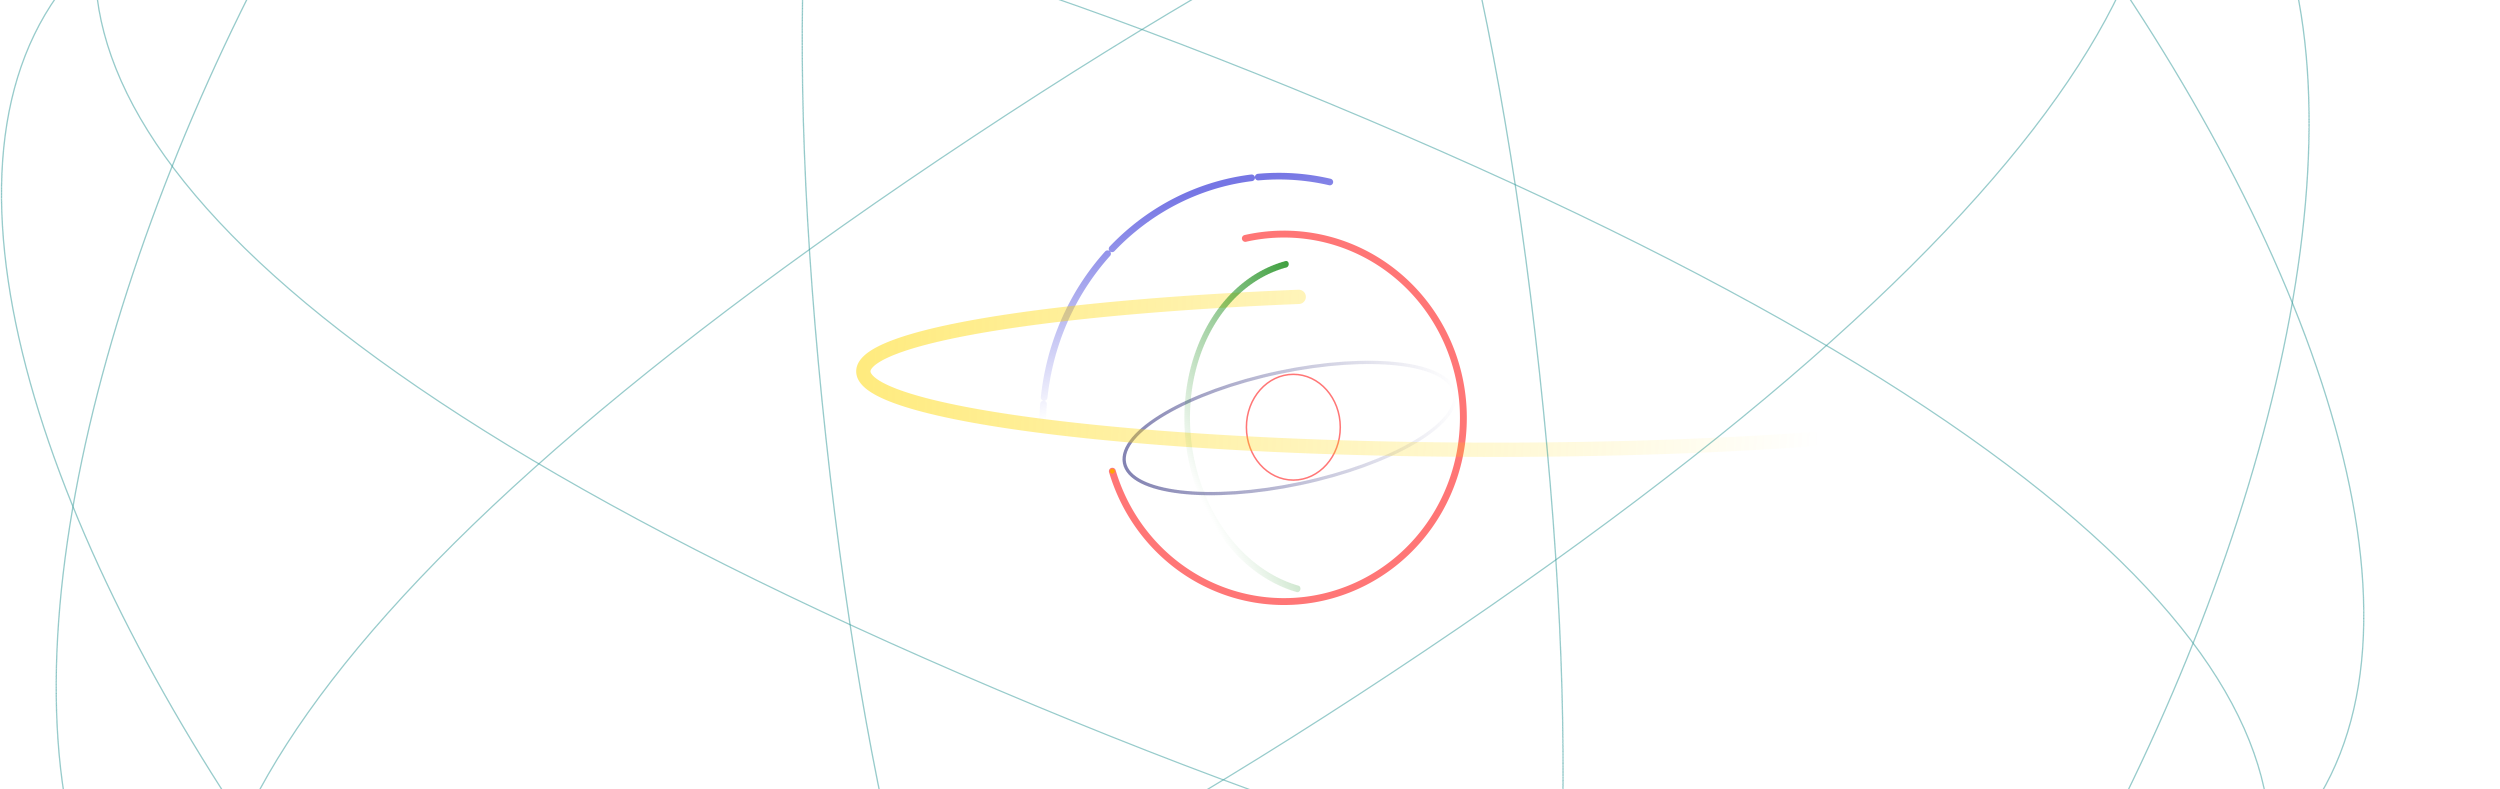 <?xml version="1.0" encoding="UTF-8" standalone="no"?>
<svg
   xmlns:osb="http://www.openswatchbook.org/uri/2009/osb"
   xmlns:dc="http://purl.org/dc/elements/1.1/"
   xmlns:cc="http://creativecommons.org/ns#"
   xmlns:rdf="http://www.w3.org/1999/02/22-rdf-syntax-ns#"
   xmlns:svg="http://www.w3.org/2000/svg"
   xmlns="http://www.w3.org/2000/svg"
   xmlns:xlink="http://www.w3.org/1999/xlink"
   xmlns:sodipodi="http://sodipodi.sourceforge.net/DTD/sodipodi-0.dtd"
   xmlns:inkscape="http://www.inkscape.org/namespaces/inkscape"
   version="1.1"
   id="svg12366"
   viewBox="0 0 1900 600"
   sodipodi:docname="hero.svg"
   inkscape:version="0.92.4 (5da689c313, 2019-01-14)"
   width="1900"
   height="600">
  <defs
     id="defs12370">
    <marker
       inkscape:stockid="DotS"
       orient="auto"
       refY="0"
       refX="0"
       id="marker1324"
       style="overflow:visible"
       inkscape:isstock="true">
      <path
         id="path1020"
         d="m -2.5,-1 c 0,2.76 -2.24,5 -5,5 -2.76,0 -5,-2.24 -5,-5 0,-2.76 2.24,-5 5,-5 2.76,0 5,2.24 5,5 z"
         style="fill:#008000;fill-opacity:1;fill-rule:evenodd;stroke:#008000;stroke-width:1pt;stroke-opacity:1"
         transform="matrix(0.2,0,0,0.2,1.48,0.2)"
         inkscape:connector-curvature="0" />
    </marker>
    <linearGradient
       inkscape:collect="always"
       id="linearGradient1257">
      <stop
         style="stop-color:#008000;stop-opacity:1;"
         offset="0"
         id="stop1253" />
      <stop
         style="stop-color:#008000;stop-opacity:0;"
         offset="1"
         id="stop1255" />
    </linearGradient>
    <marker
       inkscape:stockid="DotM"
       orient="auto"
       refY="0"
       refX="0"
       id="DotM"
       style="overflow:visible"
       inkscape:isstock="true">
      <path
         id="path1017"
         d="m -2.5,-1 c 0,2.76 -2.24,5 -5,5 -2.76,0 -5,-2.24 -5,-5 0,-2.76 2.24,-5 5,-5 2.76,0 5,2.24 5,5 z"
         style="fill:#008000;fill-opacity:1;fill-rule:evenodd;stroke:#008000;stroke-width:1pt;stroke-opacity:1"
         transform="matrix(0.4,0,0,0.4,2.96,0.4)"
         inkscape:connector-curvature="0" />
    </marker>
    <linearGradient
       inkscape:collect="always"
       id="linearGradient867">
      <stop
         style="stop-color:#ffd700;stop-opacity:1;"
         offset="0"
         id="stop863" />
      <stop
         style="stop-color:#ffd700;stop-opacity:0;"
         offset="1"
         id="stop865" />
    </linearGradient>
    <marker
       inkscape:stockid="Arrow2Send"
       orient="auto"
       refY="0"
       refX="0"
       id="marker26486"
       style="overflow:visible"
       inkscape:isstock="true">
      <path
         id="path26484"
         style="fill:#006400;fill-opacity:1;fill-rule:evenodd;stroke:#006400;stroke-width:0.625;stroke-linejoin:round;stroke-opacity:1"
         d="M 8.719,4.034 -2.207,0.016 8.719,-4.002 c -1.745,2.372 -1.735,5.617 -6e-7,8.035 z"
         transform="matrix(-0.3,0,0,-0.3,0.69,0)"
         inkscape:connector-curvature="0" />
    </marker>
    <marker
       inkscape:isstock="true"
       style="overflow:visible"
       id="marker26413"
       refX="0"
       refY="0"
       orient="auto"
       inkscape:stockid="DotL">
      <path
         transform="matrix(0.8,0,0,0.8,5.92,0.8)"
         style="fill:#006400;fill-opacity:1;fill-rule:evenodd;stroke:#006400;stroke-width:1pt;stroke-opacity:1"
         d="m -2.5,-1 c 0,2.76 -2.24,5 -5,5 -2.76,0 -5,-2.24 -5,-5 0,-2.76 2.24,-5 5,-5 2.76,0 5,2.24 5,5 z"
         id="path26411"
         inkscape:connector-curvature="0" />
    </marker>
    <linearGradient
       inkscape:collect="always"
       id="linearGradient23982">
      <stop
         style="stop-color:#191970;stop-opacity:1;"
         offset="0"
         id="stop23978" />
      <stop
         style="stop-color:#191970;stop-opacity:0;"
         offset="1"
         id="stop23980" />
    </linearGradient>
    <marker
       inkscape:stockid="DotS"
       orient="auto"
       refY="0"
       refX="0"
       id="marker22037"
       style="overflow:visible"
       inkscape:isstock="true">
      <path
         id="path22035"
         d="m -2.5,-1 c 0,2.76 -2.24,5 -5,5 -2.76,0 -5,-2.24 -5,-5 0,-2.76 2.24,-5 5,-5 2.76,0 5,2.24 5,5 z"
         style="fill:#008000;fill-opacity:1;fill-rule:evenodd;stroke:#008000;stroke-width:1pt;stroke-opacity:1"
         transform="matrix(0.2,0,0,0.2,1.48,0.2)"
         inkscape:connector-curvature="0" />
    </marker>
    <marker
       inkscape:isstock="true"
       style="overflow:visible"
       id="marker13402"
       refX="0"
       refY="0"
       orient="auto"
       inkscape:stockid="DotS">
      <path
         transform="matrix(0.2,0,0,0.2,1.48,0.2)"
         style="fill:#008000;fill-opacity:1;fill-rule:evenodd;stroke:#008000;stroke-width:1pt;stroke-opacity:1"
         d="m -2.5,-1 c 0,2.76 -2.24,5 -5,5 -2.76,0 -5,-2.24 -5,-5 0,-2.76 2.24,-5 5,-5 2.76,0 5,2.24 5,5 z"
         id="path13400"
         inkscape:connector-curvature="0" />
    </marker>
    <marker
       inkscape:stockid="DotS"
       orient="auto"
       refY="0"
       refX="0"
       id="DotS"
       style="overflow:visible"
       inkscape:isstock="true"
       inkscape:collect="always">
      <path
         id="path12990"
         d="m -2.5,-1 c 0,2.76 -2.24,5 -5,5 -2.76,0 -5,-2.24 -5,-5 0,-2.76 2.24,-5 5,-5 2.76,0 5,2.24 5,5 z"
         style="fill:#ffa500;fill-opacity:1;fill-rule:evenodd;stroke:#ffa500;stroke-width:1pt;stroke-opacity:1"
         transform="matrix(0.2,0,0,0.2,1.48,0.2)"
         inkscape:connector-curvature="0" />
    </marker>
    <marker
       inkscape:stockid="Arrow2Send"
       orient="auto"
       refY="0"
       refX="0"
       id="Arrow2Send"
       style="overflow:visible"
       inkscape:isstock="true">
      <path
         id="path12956"
         style="fill:#008000;fill-opacity:1;fill-rule:evenodd;stroke:#008000;stroke-width:0.625;stroke-linejoin:round;stroke-opacity:1"
         d="M 8.719,4.034 -2.207,0.016 8.719,-4.002 c -1.745,2.372 -1.735,5.617 -6e-7,8.035 z"
         transform="matrix(-0.3,0,0,-0.3,0.69,0)"
         inkscape:connector-curvature="0" />
    </marker>
    <linearGradient
       inkscape:collect="always"
       id="linearGradient13282">
      <stop
         style="stop-color:#0000cd;stop-opacity:1;"
         offset="0"
         id="stop13278" />
      <stop
         style="stop-color:#0000cd;stop-opacity:0;"
         offset="1"
         id="stop13280" />
    </linearGradient>
    <marker
       inkscape:stockid="ExperimentalArrow"
       orient="auto-start-reverse"
       refY="3"
       refX="5"
       id="ExperimentalArrow"
       inkscape:isstock="true">
      <path
         id="path13176"
         d="M 10,3 0,6 V 0 Z"
         style="fill:context-stroke;stroke:#0000cd;stroke-opacity:1"
         inkscape:connector-curvature="0" />
    </marker>
    <marker
       style="overflow:visible"
       id="DistanceEnd"
       refX="0"
       refY="0"
       orient="auto"
       inkscape:stockid="DistanceEnd"
       inkscape:isstock="true">
      <g
         id="g2301"
         style="fill:#0000cd;fill-opacity:1;stroke:#0000cd;stroke-opacity:1">
        <path
           style="fill:#0000cd;fill-opacity:1;stroke:#0000cd;stroke-width:1.15;stroke-linecap:square;stroke-opacity:1"
           d="M 0,0 H -2"
           id="path2316"
           inkscape:connector-curvature="0" />
        <path
           style="fill:#0000cd;fill-opacity:1;fill-rule:evenodd;stroke:#0000cd;stroke-opacity:1"
           d="m 0,0 -13,4 4,-4 -4,-4 z"
           id="path2312"
           inkscape:connector-curvature="0" />
        <path
           style="fill:#0000cd;fill-opacity:1;stroke:#0000cd;stroke-width:1;stroke-linecap:square;stroke-opacity:1"
           d="M 0,-4 V 40"
           id="path2314"
           inkscape:connector-curvature="0" />
      </g>
    </marker>
    <linearGradient
       inkscape:collect="always"
       xlink:href="#linearGradient23982"
       id="linearGradient23984"
       x1="445.543"
       y1="1127.304"
       x2="880.516"
       y2="1127.304"
       gradientUnits="userSpaceOnUse"
       gradientTransform="matrix(0.596,0,0,0.608,505.45,-163.823)" />
    <linearGradient
       inkscape:collect="always"
       xlink:href="#linearGradient13282"
       id="linearGradient26403"
       x1="919.041"
       y1="117.007"
       x2="994.42"
       y2="532.852"
       gradientUnits="userSpaceOnUse"
       gradientTransform="matrix(0.308,0,0,0.351,706.692,87.234)" />
    <linearGradient
       inkscape:collect="always"
       xlink:href="#linearGradient867"
       id="linearGradient869"
       x1="51.359"
       y1="585.756"
       x2="1208.227"
       y2="654.079"
       gradientUnits="userSpaceOnUse"
       gradientTransform="matrix(0.676,0,0,0.718,566.715,-132.91)" />
    <marker
       inkscape:isstock="true"
       style="overflow:visible"
       id="SquareS"
       refX="0"
       refY="0"
       orient="auto"
       inkscape:stockid="SquareS">
      <path
         transform="scale(0.2)"
         style="fill:#556b2f;fill-opacity:1;fill-rule:evenodd;stroke:#556b2f;stroke-width:1pt;stroke-opacity:1"
         d="M -5,-5 V 5 H 5 V -5 Z"
         id="path1600"
         inkscape:connector-curvature="0" />
    </marker>
    <marker
       inkscape:isstock="true"
       style="overflow:visible"
       id="Arrow2Lstart"
       refX="0"
       refY="0"
       orient="auto"
       inkscape:stockid="Arrow2Lstart">
      <path
         transform="matrix(1.1,0,0,1.1,1.1,0)"
         d="M 8.719,4.034 -2.207,0.016 8.719,-4.002 c -1.745,2.372 -1.735,5.617 -6e-7,8.035 z"
         style="fill:#556b2f;fill-opacity:1;fill-rule:evenodd;stroke:#556b2f;stroke-width:0.625;stroke-linejoin:round;stroke-opacity:1"
         id="path1542"
         inkscape:connector-curvature="0" />
    </marker>
    <marker
       inkscape:isstock="true"
       style="overflow:visible"
       id="Arrow1Sstart"
       refX="0"
       refY="0"
       orient="auto"
       inkscape:stockid="Arrow1Sstart">
      <path
         transform="matrix(0.2,0,0,0.2,1.2,0)"
         style="fill:#556b2f;fill-opacity:1;fill-rule:evenodd;stroke:#556b2f;stroke-width:1pt;stroke-opacity:1"
         d="M 0,0 5,-5 -12.5,0 5,5 Z"
         id="path1536"
         inkscape:connector-curvature="0" />
    </marker>
    <marker
       inkscape:isstock="true"
       style="overflow:visible"
       id="DotS-3"
       refX="0"
       refY="0"
       orient="auto"
       inkscape:stockid="DotS">
      <path
         transform="matrix(0.2,0,0,0.2,1.48,0.2)"
         style="fill:#ff0000;fill-opacity:1;fill-rule:evenodd;stroke:#ff0000;stroke-width:1pt;stroke-opacity:1"
         d="m -2.5,-1 c 0,2.76 -2.24,5 -5,5 -2.76,0 -5,-2.24 -5,-5 0,-2.76 2.24,-5 5,-5 2.76,0 5,2.24 5,5 z"
         id="path1591"
         inkscape:connector-curvature="0" />
    </marker>
    <linearGradient
       osb:paint="solid"
       id="linearGradient4064">
      <stop
         id="stop4062"
         offset="0"
         style="stop-color:#5a363a;stop-opacity:0.292;" />
    </linearGradient>
    <inkscape:perspective
       id="perspective10317"
       inkscape:persp3d-origin="0.00023932843 : 0.0015322978 : 1"
       inkscape:vp_z="-0.0030122117 : 0.013283115 : 1"
       inkscape:vp_y="0 : 1.4100981 : 0"
       inkscape:vp_x="0.0034908689 : 0.013283115 : 1"
       sodipodi:type="inkscape:persp3d" />
    <inkscape:path-effect
       is_visible="true"
       id="path-effect3257"
       effect="spiro" />
    <linearGradient
       id="linearGradient6045"
       osb:paint="solid">
      <stop
         style="stop-color:#0080ff;stop-opacity:1;"
         offset="0"
         id="stop6043" />
    </linearGradient>
    <filter
       id="filter3229"
       style="color-interpolation-filters:sRGB"
       inkscape:collect="always">
      <feBlend
         id="feBlend3231"
         in2="BackgroundImage"
         mode="lighten"
         inkscape:collect="always" />
    </filter>
    <meshgradient
       gradientTransform="matrix(0.996,0,0,0.456,5.2703825e-4,26.811)"
       y="26.13"
       x="2.969"
       gradientUnits="userSpaceOnUse"
       id="meshgradient4738"
       inkscape:collect="always">
      <meshrow
         id="meshrow10297">
        <meshpatch
           id="meshpatch10299">
          <stop
             id="stop10301"
             style="stop-color:#ff0000;stop-opacity:1"
             path="c 21.076,17.681  43.707,-8.023  65.755,-18.48" />
          <stop
             id="stop10303"
             style="stop-color:#300070;stop-opacity:1"
             path="c -0.01,14.919  -3.638,28.024  -3.647,42.943" />
          <stop
             id="stop10305"
             style="stop-color:#309800;stop-opacity:1"
             path="c -21.653,0  -43.306,0  -64.958,0" />
          <stop
             id="stop10307"
             style="stop-color:#ffff00;stop-opacity:1"
             path="c 0,-14.845  2.85,-9.618  2.851,-24.463" />
        </meshpatch>
        <meshpatch
           id="meshpatch10309">
          <stop
             id="stop10311"
             path="c 5.201,-2.467  10.37,-4.085  15.479,-4.085" />
          <stop
             id="stop10313"
             style="stop-color:#00008b;stop-opacity:1"
             path="c -0.001,14.845  -3.801,32.184  -3.801,47.028" />
          <stop
             id="stop10315"
             style="stop-color:#008000;stop-opacity:1"
             path="c -5.108,0  -10.216,0  -15.325,0" />
        </meshpatch>
      </meshrow>
    </meshgradient>
    <filter
       id="filter10419"
       style="color-interpolation-filters:sRGB"
       x="-0.25"
       y="-0.25"
       width="1.5"
       height="1.5"
       inkscape:menu-tooltip="Illuminated stained glass effect"
       inkscape:menu="Bevels"
       inkscape:label="Stained Glass">
      <feBlend
         id="feBlend10397"
         mode="screen"
         result="result1"
         in2="SourceGraphic" />
      <feGaussianBlur
         id="feGaussianBlur10399"
         result="result6"
         stdDeviation="7" />
      <feComposite
         id="feComposite10401"
         result="result7"
         in2="result6"
         in="result6"
         operator="xor" />
      <feComposite
         id="feComposite10403"
         result="result92"
         in="result6"
         operator="atop"
         in2="result1" />
      <feComposite
         id="feComposite10405"
         in2="result92"
         operator="xor"
         in="result7"
         result="result4" />
      <feGaussianBlur
         id="feGaussianBlur10407"
         in="result4"
         stdDeviation="0.7"
         result="result3" />
      <feSpecularLighting
         id="feSpecularLighting10411"
         surfaceScale="4"
         specularConstant="1.5"
         specularExponent="50"
         result="result5">
        <fePointLight
           id="fePointLight10409"
           x="-5000"
           y="-8000"
           z="20000" />
      </feSpecularLighting>
      <feComposite
         id="feComposite10413"
         result="result93"
         in2="SourceGraphic"
         operator="arithmetic"
         k2="1"
         k3="1"
         in="result3"
         k1="0"
         k4="0" />
      <feComposite
         id="feComposite10415"
         result="result94"
         in2="result93"
         operator="atop"
         in="result5" />
      <feBlend
         id="feBlend10417"
         in2="result94"
         mode="multiply" />
      <feColorMatrix
         id="feColorMatrix10479" />
      <feColorMatrix
         id="feColorMatrix10481" />
      <feColorMatrix
         id="feColorMatrix10483" />
    </filter>
    <filter
       id="filter10505"
       style="color-interpolation-filters:sRGB"
       x="-0.25"
       width="1.5"
       y="-0.25"
       height="1.5"
       inkscape:menu="Non-realistic 3D Shaders"
       inkscape:menu-tooltip="Contouring version of smooth shader"
       inkscape:label="Opaline">
      <feGaussianBlur
         id="feGaussianBlur10485"
         in="SourceGraphic"
         result="result8"
         stdDeviation="5" />
      <feComposite
         id="feComposite10487"
         operator="xor"
         in2="result8" />
      <feComposite
         id="feComposite10489"
         in2="result8"
         result="result16"
         operator="arithmetic"
         k2="1"
         k1="0"
         k3="0"
         k4="0" />
      <feComposite
         id="feComposite10491"
         in="result16"
         operator="xor"
         result="result6"
         in2="result16" />
      <feOffset
         id="feOffset10493"
         in="result16"
         result="result17" />
      <feDisplacementMap
         id="feDisplacementMap10495"
         in="result17"
         result="result4"
         scale="100"
         yChannelSelector="A"
         xChannelSelector="A"
         in2="result16" />
      <feComposite
         id="feComposite10497"
         k3="1"
         k1="1"
         in="SourceGraphic"
         operator="arithmetic"
         result="result2"
         in2="result4"
         k2="0"
         k4="0" />
      <feComposite
         id="feComposite10499"
         operator="in"
         in="result6"
         result="fbSourceGraphic"
         in2="result2" />
      <feComposite
         id="feComposite10501"
         result="result14"
         operator="in"
         in2="SourceGraphic" />
      <feComposite
         id="feComposite10503"
         in="result14"
         operator="in"
         in2="SourceGraphic"
         result="result15" />
    </filter>
    <linearGradient
       inkscape:collect="always"
       xlink:href="#linearGradient1257"
       id="linearGradient1267"
       x1="930.913"
       y1="319.555"
       x2="1162.699"
       y2="319.555"
       gradientUnits="userSpaceOnUse"
       gradientTransform="matrix(0.836,0,0,0.7,-1609.806,663.583)" />
  </defs>
  <sodipodi:namedview
     pagecolor="#ffffff"
     bordercolor="#666666"
     borderopacity="1"
     objecttolerance="10"
     gridtolerance="10"
     guidetolerance="10"
     inkscape:pageopacity="0"
     inkscape:pageshadow="2"
     inkscape:window-width="1920"
     inkscape:window-height="1023"
     id="namedview12368"
     showgrid="false"
     showborder="true"
     units="px"
     inkscape:zoom="0.26260284"
     inkscape:cx="187.07401"
     inkscape:cy="254.01115"
     inkscape:window-x="0"
     inkscape:window-y="32"
     inkscape:window-maximized="1"
     inkscape:current-layer="svg12366" />
  <path
     style="opacity:0.539;fill:none;fill-opacity:1;fill-rule:evenodd;stroke:url(#linearGradient26403);stroke-width:5.057;stroke-linecap:round;stroke-linejoin:round;stroke-miterlimit:4;stroke-dasharray:121.372, 5.057;stroke-dashoffset:0;stroke-opacity:1;paint-order:fill markers stroke"
     id="path12919"
     sodipodi:type="arc"
     sodipodi:cx="971.99561"
     sodipodi:cy="322.98877"
     sodipodi:rx="179.53365"
     sodipodi:ry="189.11037"
     sodipodi:start="2.581284"
     sodipodi:end="4.9294919"
     sodipodi:open="true"
     d="m 819.914,423.491 a 179.534,189.11 0 0 1 5.318,-209.425 179.534,189.11 0 0 1 185.435,-75.748" />
  <path
     d="m -845.387,358.126 a 136.332,139.645 0 0 1 -166.671,94.051 136.332,139.645 0 0 1 -96.105,-168.228 136.332,139.645 0 0 1 161.692,-102.765"
     sodipodi:end="4.9294919"
     sodipodi:start="0.29481359"
     sodipodi:ry="139.64526"
     sodipodi:rx="136.33167"
     sodipodi:cy="317.55054"
     sodipodi:cx="-975.83649"
     sodipodi:type="arc"
     id="path12921"
     style="opacity:0.539;fill:none;fill-opacity:1;fill-rule:evenodd;stroke:#ff0000;stroke-width:5.238;stroke-linecap:round;stroke-linejoin:round;stroke-miterlimit:4;stroke-dasharray:0.524, 0.524;stroke-dashoffset:0;stroke-opacity:1;marker-start:url(#DotS);paint-order:fill markers stroke"
     transform="scale(-1,1)"
     sodipodi:open="true" />
  <ellipse
     style="opacity:0.539;fill:none;fill-opacity:1;fill-rule:evenodd;stroke:url(#linearGradient23984);stroke-width:2.526;stroke-linecap:round;stroke-linejoin:round;stroke-miterlimit:4;stroke-dasharray:0.632, 0.632;stroke-dashoffset:0;stroke-opacity:1;paint-order:fill markers stroke"
     id="path22025"
     cx="900.365"
     cy="521.044"
     rx="128.289"
     ry="42.97"
     transform="matrix(0.978,-0.207,0.191,0.982,0,0)" />
  <ellipse
     style="opacity:0.539;fill:none;fill-opacity:1;fill-rule:evenodd;stroke:#ff0000;stroke-width:1.176;stroke-linecap:round;stroke-linejoin:bevel;stroke-miterlimit:4;stroke-dasharray:0.294, 0.294;stroke-dashoffset:16.88;stroke-opacity:1;paint-order:fill markers stroke"
     id="path24367"
     cx="982.941"
     cy="324.685"
     rx="35.666"
     ry="40.19" />
  <path
     style="opacity:0.539;fill:none;fill-opacity:1;fill-rule:evenodd;stroke:url(#linearGradient869);stroke-width:10.866;stroke-linecap:round;stroke-linejoin:round;stroke-miterlimit:4;stroke-dasharray:none;stroke-dashoffset:125.8;stroke-opacity:1;paint-order:markers fill stroke"
     id="path853"
     sodipodi:type="arc"
     sodipodi:cx="1136.5833"
     sodipodi:cy="282.23975"
     sodipodi:rx="480.43591"
     sodipodi:ry="59.587383"
     sodipodi:start="1.00333"
     sodipodi:end="4.3958122"
     sodipodi:open="true"
     d="M 1394.816,332.488 A 480.436,59.587 0 0 1 880.016,332.619 480.436,59.587 0 0 1 659.8,274.906 480.436,59.587 0 0 1 987.016,225.613" />
  <g
     style="display:none;opacity:0.99;filter:url(#filter3229)"
     inkscape:label="Camada 2"
     id="layer2"
     transform="matrix(13.371,0,0,14.939,-102.365,-422.109)">
    <rect
       inkscape:spray-origin="#rect2749"
       style="display:inline;opacity:1;fill:#ffd700;fill-opacity:1;stroke:none;stroke-width:0.07;stroke-miterlimit:4;stroke-dasharray:none;stroke-opacity:1;paint-order:stroke markers fill"
       id="rect2779"
       width="7.698"
       height="25.332"
       x="22.833"
       y="0.035"
       ry="0" />
    <rect
       inkscape:spray-origin="#rect2741"
       style="display:inline;opacity:1;fill:#008000;fill-opacity:1;stroke:none;stroke-width:0.07;stroke-miterlimit:4;stroke-dasharray:none;stroke-opacity:1;paint-order:stroke markers fill"
       id="rect2833"
       width="7.698"
       height="25.332"
       x="46.868"
       y="0.021"
       ry="0" />
    <rect
       inkscape:spray-origin="#rect2749"
       style="display:inline;opacity:1;fill:#ffd700;fill-opacity:1;stroke:none;stroke-width:0.07;stroke-miterlimit:4;stroke-dasharray:none;stroke-opacity:1;paint-order:stroke markers fill"
       id="rect2777"
       width="7.698"
       height="25.332"
       x="5.583"
       y="0.026"
       ry="0" />
    <rect
       style="display:inline;opacity:1;fill:#ff0000;fill-opacity:1;stroke:none;stroke-width:0.07;stroke-miterlimit:4;stroke-dasharray:none;stroke-opacity:1;paint-order:stroke markers fill"
       id="rect2745"
       width="7.698"
       height="25.332"
       x="14.857"
       y="24.671"
       ry="0" />
    <rect
       inkscape:spray-origin="#rect2749"
       style="display:inline;opacity:1;fill:#ffd700;fill-opacity:1;stroke:none;stroke-width:0.07;stroke-miterlimit:4;stroke-dasharray:none;stroke-opacity:1;paint-order:stroke markers fill"
       id="rect2751"
       width="7.698"
       height="25.332"
       x="27.297"
       y="24.701"
       ry="0" />
    <rect
       inkscape:spray-origin="#rect2747"
       ry="0"
       y="24.506"
       x="33.203"
       height="25.52"
       width="7.698"
       id="rect2753"
       style="display:inline;opacity:1;fill:#191970;fill-opacity:1;stroke:none;stroke-width:0.07;stroke-miterlimit:4;stroke-dasharray:none;stroke-opacity:1;paint-order:stroke markers fill" />
    <rect
       inkscape:spray-origin="#rect2747"
       ry="0"
       y="0.021"
       x="36.53"
       height="25.52"
       width="7.698"
       id="rect2757"
       style="display:inline;opacity:1;fill:#191970;fill-opacity:1;stroke:none;stroke-width:0.07;stroke-miterlimit:4;stroke-dasharray:none;stroke-opacity:1;paint-order:stroke markers fill" />
    <rect
       inkscape:spray-origin="#rect2749"
       style="display:inline;opacity:1;fill:#ffd700;fill-opacity:1;stroke:none;stroke-width:0.07;stroke-miterlimit:4;stroke-dasharray:none;stroke-opacity:1;paint-order:stroke markers fill"
       id="rect2761"
       width="7.698"
       height="25.332"
       x="53.949"
       y="24.666"
       ry="0" />
    <rect
       inkscape:spray-origin="#rect2747"
       ry="0"
       y="-0.008"
       x="53.104"
       height="25.625"
       width="7.698"
       id="rect3154"
       style="display:inline;opacity:1;fill:#000080;fill-opacity:1;stroke:none;stroke-width:0.07;stroke-miterlimit:4;stroke-dasharray:none;stroke-opacity:1;paint-order:stroke markers fill" />
    <rect
       style="display:inline;opacity:1;fill:#000080;fill-opacity:1;stroke:none;stroke-width:0.07;stroke-miterlimit:4;stroke-dasharray:none;stroke-opacity:1;paint-order:stroke markers fill"
       id="rect2819"
       width="7.698"
       height="25.478"
       x="57.088"
       y="0.006"
       ry="0"
       inkscape:spray-origin="#rect2747" />
    <rect
       inkscape:spray-origin="#rect2741"
       style="display:inline;opacity:1;fill:#008000;fill-opacity:1;stroke:none;stroke-width:0.075;stroke-miterlimit:4;stroke-dasharray:none;stroke-opacity:1;paint-order:stroke markers fill"
       id="rect2763"
       width="8.761"
       height="25.332"
       x="52.888"
       y="10.918"
       ry="0" />
    <rect
       ry="0"
       y="0.008"
       x="64.769"
       height="25.206"
       width="7.698"
       id="rect2809"
       style="display:inline;opacity:1;fill:#ffd700;fill-opacity:1;stroke:none;stroke-width:0.07;stroke-miterlimit:4;stroke-dasharray:none;stroke-opacity:1;paint-order:stroke markers fill"
       inkscape:spray-origin="#rect2749" />
    <rect
       ry="0"
       y="24.735"
       x="61.13"
       height="25.268"
       width="7.698"
       id="rect2831"
       style="display:inline;opacity:1;fill:#ff0000;fill-opacity:1;stroke:none;stroke-width:0.07;stroke-miterlimit:4;stroke-dasharray:none;stroke-opacity:1;paint-order:stroke markers fill"
       inkscape:spray-origin="#rect2749" />
    <rect
       inkscape:spray-origin="#rect2745"
       ry="0"
       y="24.721"
       x="64.958"
       height="25.29"
       width="7.698"
       id="rect2765"
       style="display:inline;opacity:1;fill:#ff0000;fill-opacity:1;stroke:none;stroke-width:0.07;stroke-miterlimit:4;stroke-dasharray:none;stroke-opacity:1;paint-order:stroke markers fill" />
    <rect
       style="display:inline;opacity:1;fill:#191970;fill-opacity:1;stroke:none;stroke-width:0.07;stroke-miterlimit:4;stroke-dasharray:none;stroke-opacity:1;paint-order:stroke markers fill"
       id="rect2829"
       width="7.698"
       height="25.52"
       x="36.803"
       y="9.773"
       ry="0"
       inkscape:spray-origin="#rect2747" />
    <rect
       style="display:inline;opacity:1;fill:#191970;fill-opacity:1;stroke:none;stroke-width:0.07;stroke-miterlimit:4;stroke-dasharray:none;stroke-opacity:1;paint-order:stroke markers fill"
       id="rect2835"
       width="7.698"
       height="25.52"
       x="39.256"
       y="0.001"
       ry="0"
       inkscape:spray-origin="#rect2747" />
    <rect
       ry="0"
       y="7.253"
       x="28.861"
       height="25.332"
       width="7.698"
       id="rect2837"
       style="display:inline;opacity:1;fill:#ffd700;fill-opacity:1;stroke:none;stroke-width:0.07;stroke-miterlimit:4;stroke-dasharray:none;stroke-opacity:1;paint-order:stroke markers fill"
       inkscape:spray-origin="#rect2749" />
    <rect
       ry="0"
       y="24.711"
       x="22.85"
       height="25.332"
       width="7.698"
       id="rect2839"
       style="display:inline;opacity:1;fill:#ffd700;fill-opacity:1;stroke:none;stroke-width:0.07;stroke-miterlimit:4;stroke-dasharray:none;stroke-opacity:1;paint-order:stroke markers fill"
       inkscape:spray-origin="#rect2749" />
    <rect
       style="display:inline;opacity:1;fill:#191970;fill-opacity:1;stroke:none;stroke-width:0.07;stroke-miterlimit:4;stroke-dasharray:none;stroke-opacity:1;paint-order:stroke markers fill"
       id="rect2747"
       width="7.698"
       height="25.52"
       x="39.312"
       y="24.543"
       ry="0" />
    <rect
       ry="0"
       y="-0.014"
       x="-0.105"
       height="25.332"
       width="7.698"
       id="rect2741"
       style="display:inline;opacity:1;fill:#008000;fill-opacity:1;stroke:none;stroke-width:0.07;stroke-miterlimit:4;stroke-dasharray:none;stroke-opacity:1;paint-order:stroke markers fill" />
    <rect
       ry="0"
       y="24.772"
       x="-0.089"
       height="25.332"
       width="7.698"
       id="rect2749"
       style="display:inline;opacity:1;fill:#ffd700;fill-opacity:1;stroke:none;stroke-width:0.07;stroke-miterlimit:4;stroke-dasharray:none;stroke-opacity:1;paint-order:stroke markers fill" />
    <rect
       ry="0"
       y="24.514"
       x="46.962"
       height="25.567"
       width="7.698"
       id="rect2787"
       style="display:inline;opacity:1;fill:#008000;fill-opacity:1;stroke:none;stroke-width:0.07;stroke-miterlimit:4;stroke-dasharray:none;stroke-opacity:1;paint-order:stroke markers fill"
       inkscape:spray-origin="#rect2741" />
    <rect
       inkscape:spray-origin="#rect2745"
       ry="0"
       y="0.029"
       x="20.441"
       height="25.332"
       width="8.362"
       id="rect2767"
       style="display:inline;opacity:1;fill:#ff0000;fill-opacity:1;stroke:none;stroke-width:0.073;stroke-miterlimit:4;stroke-dasharray:none;stroke-opacity:1;paint-order:stroke markers fill" />
    <rect
       inkscape:spray-origin="#rect2745"
       ry="0"
       y="24.763"
       x="20.405"
       height="25.332"
       width="9.026"
       id="rect2771"
       style="display:inline;opacity:1;fill:#ff0000;fill-opacity:1;stroke:none;stroke-width:0.076;stroke-miterlimit:4;stroke-dasharray:none;stroke-opacity:1;paint-order:stroke markers fill" />
    <rect
       inkscape:spray-origin="#rect2745"
       ry="0"
       y="-0"
       x="13.12"
       height="25.332"
       width="7.698"
       id="rect2775"
       style="display:inline;opacity:1;fill:#ff0000;fill-opacity:1;stroke:none;stroke-width:0.07;stroke-miterlimit:4;stroke-dasharray:none;stroke-opacity:1;paint-order:stroke markers fill" />
    <rect
       style="display:inline;opacity:1;fill:#ffd700;fill-opacity:1;stroke:none;stroke-width:0.07;stroke-miterlimit:4;stroke-dasharray:none;stroke-opacity:1;paint-order:stroke markers fill"
       id="rect3128"
       width="7.698"
       height="25.332"
       x="5"
       y="24.772"
       ry="0" />
    <rect
       ry="0"
       y="24.765"
       x="12.595"
       height="25.332"
       width="7.698"
       id="rect3130"
       style="display:inline;opacity:1;fill:#ff0000;fill-opacity:1;stroke:none;stroke-width:0.07;stroke-miterlimit:4;stroke-dasharray:none;stroke-opacity:1;paint-order:stroke markers fill" />
    <rect
       inkscape:spray-origin="#rect2745"
       ry="0"
       y="0.024"
       x="72.388"
       height="25.332"
       width="7.635"
       id="rect3152"
       style="display:inline;opacity:1;fill:#ff0000;fill-opacity:1;stroke:none;stroke-width:0.07;stroke-miterlimit:4;stroke-dasharray:none;stroke-opacity:1;paint-order:stroke markers fill" />
    <rect
       ry="0"
       y="24.984"
       x="72.317"
       height="25.08"
       width="7.698"
       id="rect2789"
       style="display:inline;opacity:1;fill:#008000;fill-opacity:1;stroke:none;stroke-width:0.07;stroke-miterlimit:4;stroke-dasharray:none;stroke-opacity:1;paint-order:stroke markers fill"
       inkscape:spray-origin="#rect2741" />
    <rect
       style="display:inline;opacity:1;fill:#191970;fill-opacity:1;stroke:none;stroke-width:0.07;stroke-miterlimit:4;stroke-dasharray:none;stroke-opacity:1;paint-order:stroke markers fill"
       id="rect2795"
       width="7.698"
       height="25.583"
       x="7.309"
       y="24.52"
       ry="0"
       inkscape:spray-origin="#rect2747" />
    <rect
       inkscape:spray-origin="#rect2747"
       ry="0"
       y="24.772"
       x="29.266"
       height="25.267"
       width="7.698"
       id="rect2821"
       style="display:inline;opacity:1;fill:#191970;fill-opacity:1;stroke:none;stroke-width:0.07;stroke-miterlimit:4;stroke-dasharray:none;stroke-opacity:1;paint-order:stroke markers fill" />
    <rect
       inkscape:spray-origin="#rect2749"
       style="display:inline;opacity:1;fill:#ffd700;fill-opacity:1;stroke:none;stroke-width:0.081;stroke-miterlimit:4;stroke-dasharray:none;stroke-opacity:1;paint-order:stroke markers fill"
       id="rect2755"
       width="9.026"
       height="28.785"
       x="29.179"
       y="0.03"
       ry="0" />
  </g>
  <g
     inkscape:label="Camada 6"
     id="layer1-67"
     transform="matrix(13.371,0,0,14.939,-681.463,-299.386)" />
  <g
     style="opacity:1"
     inkscape:label="Camada 5"
     id="layer6"
     transform="matrix(13.371,0,0,14.939,-681.463,-299.386)">
    <path
       inkscape:connector-curvature="0"
       id="path3269"
       d="m 80.045,29.575 -4.375,1.136 -9.104,1.516 -10.996,4.874 -15.607,2.274 -10.76,2.924 -16.08,1.083 -12.887,3.899 -0.118,0.015 V 49.881 H 80.045 Z"
       style="display:none;opacity:1;fill:url(#meshgradient4738);fill-opacity:1;stroke:none;stroke-width:0.047;stroke-miterlimit:4;stroke-dasharray:none;stroke-opacity:1;paint-order:stroke markers fill" />
  </g>
  <path
     style="opacity:1;fill:none;fill-opacity:0.492;fill-rule:nonzero;stroke:url(#linearGradient1267);stroke-width:4.664;stroke-linecap:round;stroke-linejoin:round;stroke-miterlimit:4;stroke-dasharray:1.166, 1.166;stroke-dashoffset:0;stroke-opacity:1;paint-order:markers fill stroke"
     id="path951"
     sodipodi:type="arc"
     sodipodi:cx="-746.16321"
     sodipodi:cy="887.13074"
     sodipodi:rx="106.67078"
     sodipodi:ry="122.40099"
     sodipodi:start="4.3790782"
     sodipodi:end="0.79531206"
     d="m -781.063,771.466 a 106.671,122.401 0 0 1 125.593,51.229 106.671,122.401 0 0 1 -16.017,151.84"
     sodipodi:open="true"
     transform="matrix(-0.788,0.615,0.469,0.883,0,0)" />
  <path
     sodipodi:type="star"
     style="fill:none;stroke:#008080;stroke-width:2.6;stroke-linejoin:round;stroke-miterlimit:4;stroke-dasharray:0.26, 0.26;stroke-dashoffset:0;opacity:0.814"
     id="path4216"
     sodipodi:sides="3"
     sodipodi:cx="534.00201"
     sodipodi:cy="658.3927"
     sodipodi:r1="696.90826"
     sodipodi:r2="696.90826"
     sodipodi:arg1="0.94772039"
     sodipodi:arg2="1.9949179"
     inkscape:flatsided="false"
     inkscape:rounded="-10"
     inkscape:randomized="0"
     d="M 940.673,1224.343 C 6600.177,-2842.367 -6104.416,-1574.364 247.21,1293.555 6598.836,4161.475 -851.583,-6207.024 -159.461,727.605 532.661,7662.234 5786.835,-3974.267 127.331,92.442 -5532.173,4159.152 7172.42,2891.149 820.794,23.23 -5530.832,-2844.689 1919.587,7523.809 1227.465,589.181 535.343,-6345.449 -4718.831,5291.053 940.673,1224.343 Z"
     inkscape:transform-center-x="-0.44101161"
     inkscape:transform-center-y="-23.575668"
     transform="matrix(0.391,0,0,0.36,690.018,70.537)" />
</svg>
